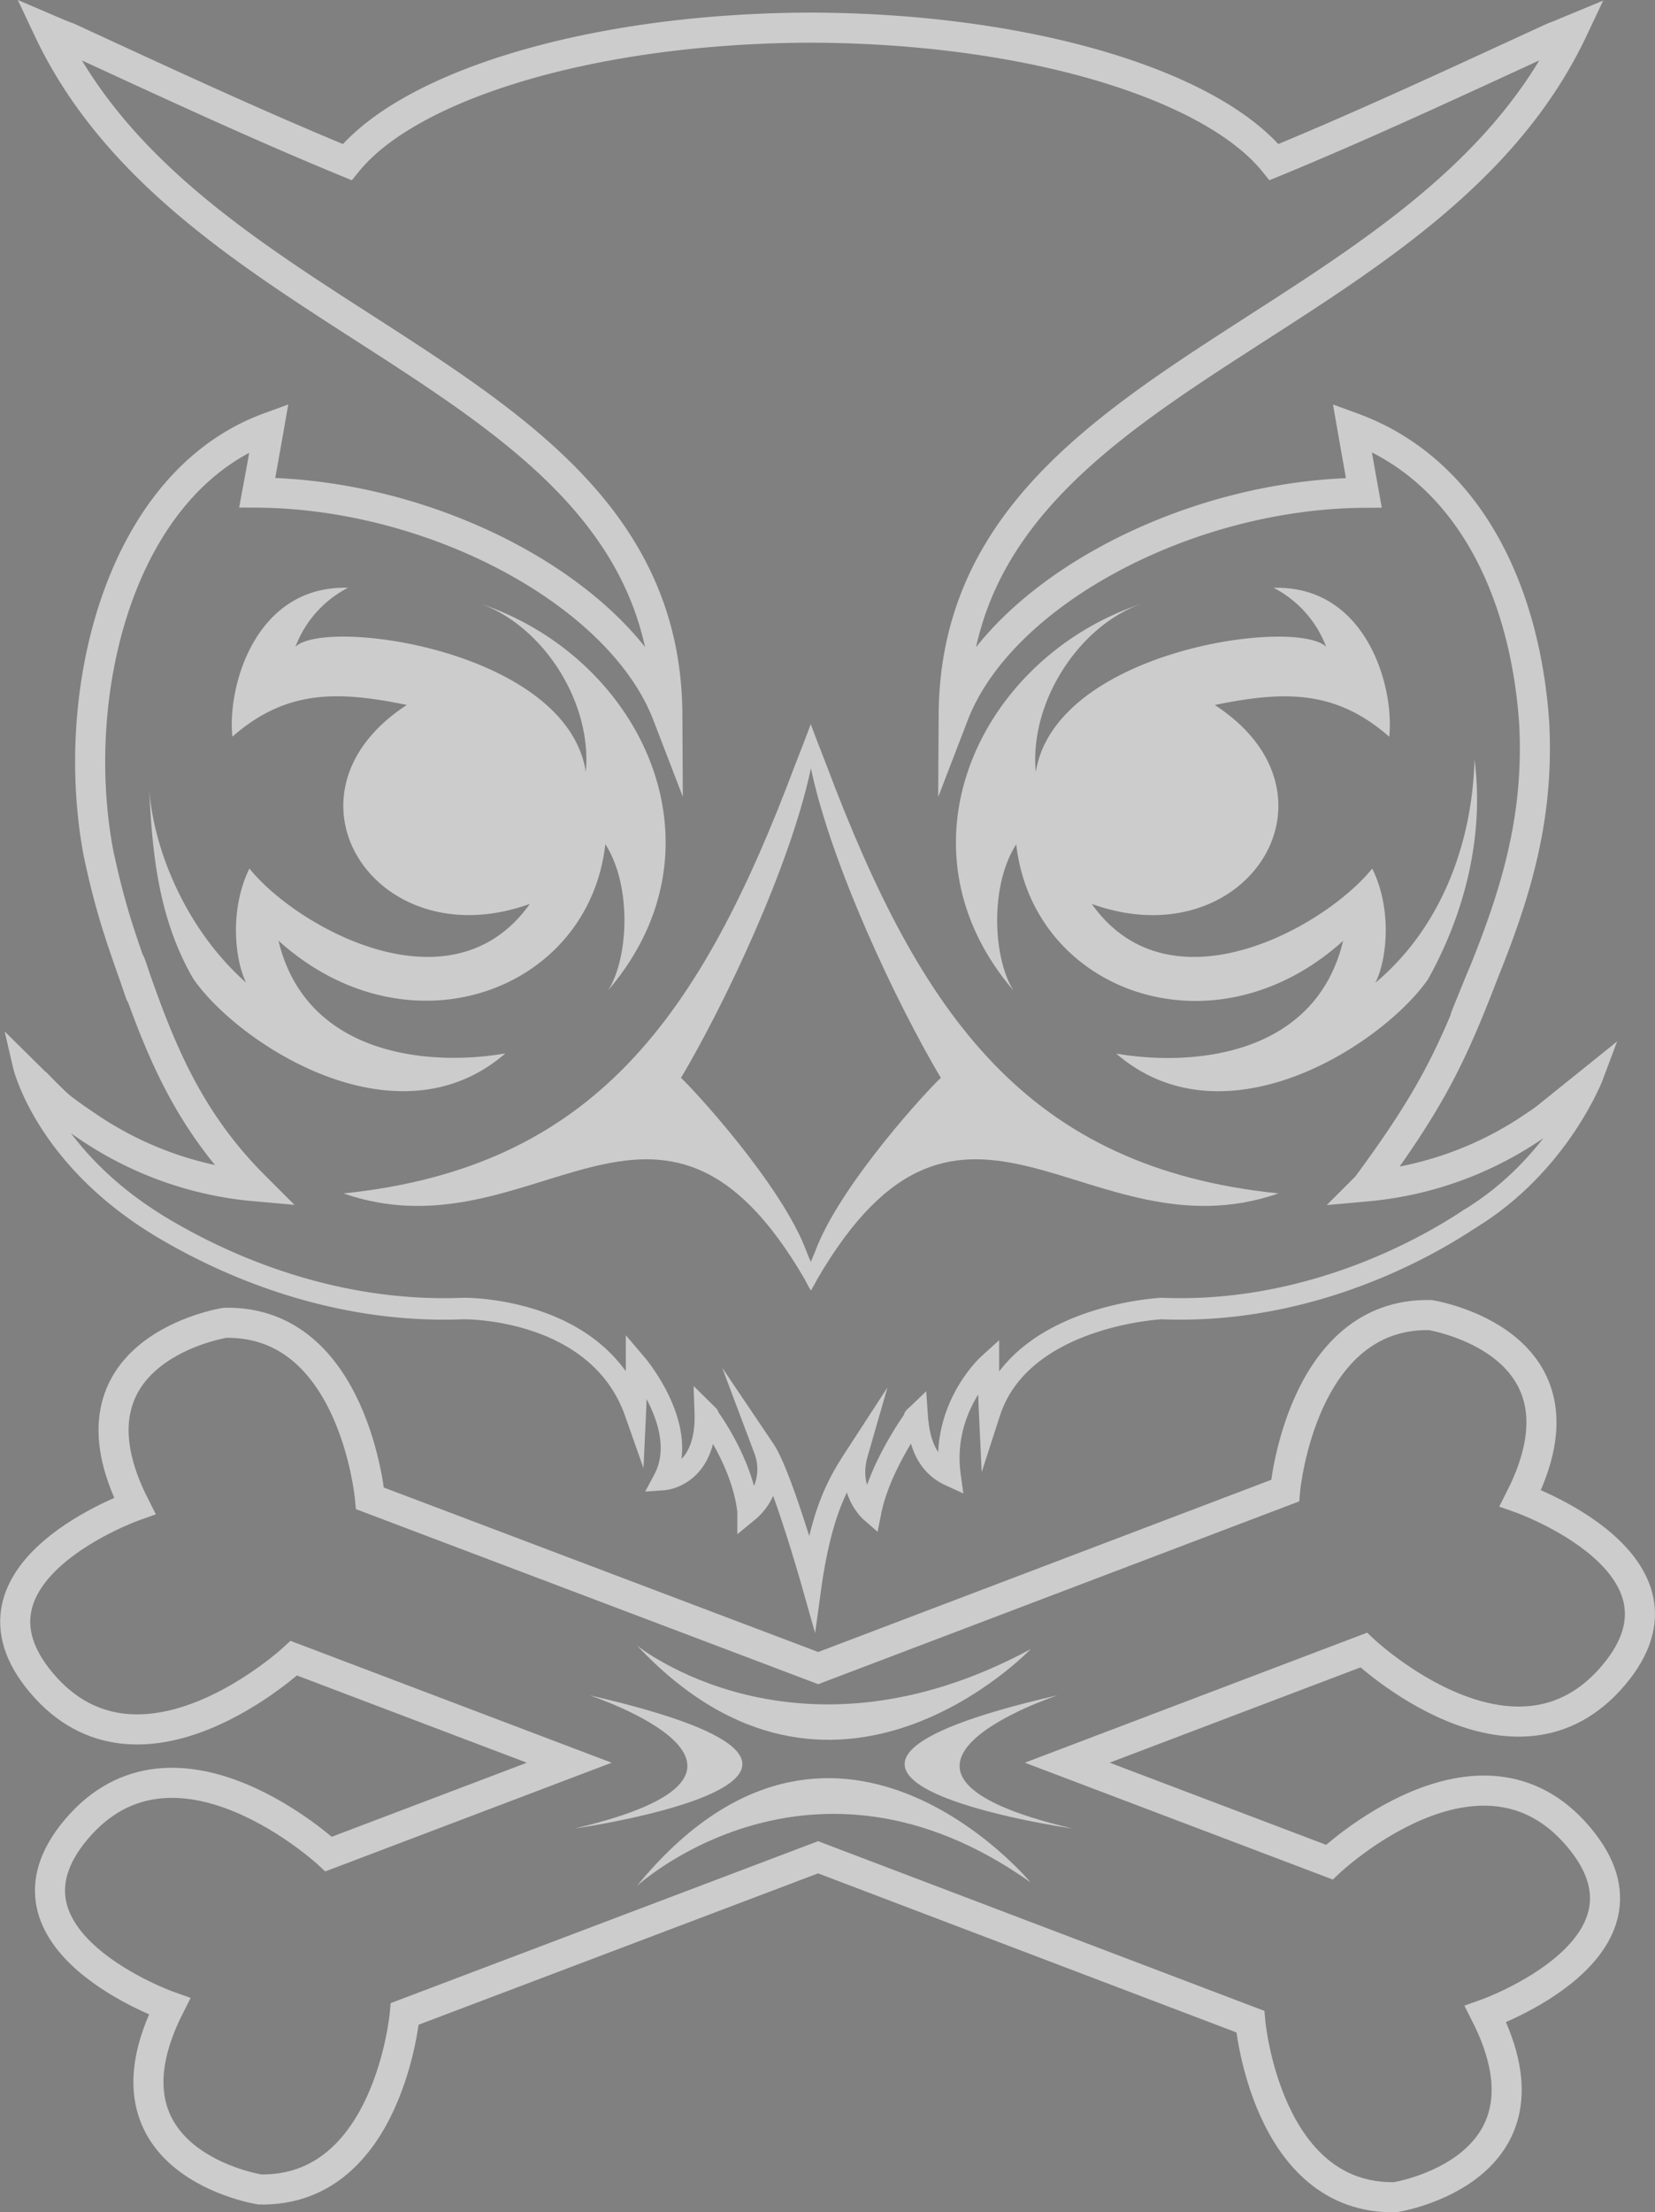 <svg id="Слой_1" data-name="Слой 1" xmlns="http://www.w3.org/2000/svg" viewBox="0 0 385.2 514.53"><rect x="0" y="0" width="385.2" height="514.53" fill="#808080" stroke="none"/><defs><style>.cls-1,.cls-3{fill:none;}.cls-1,.cls-2,.cls-3,.cls-5{stroke:#ccc;stroke-miterlimit:10;}.cls-1,.cls-2{stroke-width:5px;}.cls-2{fill:#fff;}.cls-3{stroke-width:7px;}.cls-4{fill:#ccc;}.cls-5{fill:#3c3c3b;}</style></defs><title>KII_logo_pirates-1</title><path class="cls-1" d="M358.82,284.72,378,269.29s-7.83,21-29.07,33.8" transform="translate(-7.13 -19.43)"/><path class="cls-1" d="M25.94,280.35l-1.82-1.8L12.6,267.17s5.07,21.83,33,38.21C56.86,312,82.65,325.09,115,323.77c0,0,31.3-.49,40,24.21,0,0,.29-6.22.29-11.2,0,0,12.68,14.89,6.34,26.76,0,0,10.17-.71,9.65-15.56,1.47,1.45.23.23.34.41,0,0,8.37,10.94,9.62,22.59a12.75,12.75,0,0,0,3.84-14.35C189,362.44,196,387.11,196,387.11s.69-5,0-3.36l0,3.36c2.66-17.33,6.57-23.31,10.65-29.58-2.47,8.58,3.13,13.45,3.13,13.45,2.19-11,10.8-22.47,10.8-22.47s.18-.13-.37.32c-.8.8.37-.32.37-.32.39,5.64,1.81,11.41,7.67,14.1-2.17-15.78,8.93-25.83,8.93-25.83,0,5,.29,11.2.29,11.2,7.33-22.65,40-24.21,40-24.21,35.12,1.44,62.76-14.83,71.94-21" transform="translate(-7.13 -19.43)"/><path class="cls-2" d="M349.44,302.76" transform="translate(-7.13 -19.43)"/><path class="cls-3" d="M382.74,409C404.47,383.2,361,367.87,361,367.87c18.42-36.42-21-42.58-21-42.58-30.07-.59-33.77,40.84-33.77,40.84L197.57,407.4,93.25,367.93s-3.7-41.44-33.77-40.84c0,0-39.46,6.16-21,42.58,0,0-43.45,15.34-21.73,41.13,23.09,27.42,58.77-5.7,58.77-5.7l64.1,24.31-56,21.24s-35.68-33.12-58.77-5.7c-21.73,25.8,21.73,41.13,21.73,41.13-18.42,36.42,21,42.58,21,42.58,30.07.59,33.77-40.84,33.77-40.84l96.19-36.42,100.59,38.22s3.65,41.44,33.76,40.84c0,0,39.46-6.16,21-42.58,0,0,43.45-15.34,21.73-41.13-23-27.43-58.09,5.78-58.09,5.78l-61-23.13,69-26.19S359.67,436.42,382.74,409Z" transform="translate(-7.13 -19.43)"/><path class="cls-4" d="M155.36,458.08s40.47-37.16,91.61-.86C247,457.22,201.16,402.15,155.36,458.08Z" transform="translate(-7.13 -19.43)"/><path class="cls-4" d="M247,403s-45.8,48-91.61-.86c0,0,37.16,30.25,91.61.86" transform="translate(-7.13 -19.43)"/><path class="cls-4" d="M253.3,413.72s-53.58,17.62,3.46,31C256.76,444.72,171.2,432.54,253.3,413.72Z" transform="translate(-7.13 -19.43)"/><path class="cls-4" d="M140.84,444.72s85.56-12.19,3.46-31c0,0,53.58,17.62-3.46,31" transform="translate(-7.13 -19.43)"/><path class="cls-5" d="M44.4,369.82" transform="translate(-7.13 -19.43)"/><path class="cls-3" d="M15.24,271.1c4.62,4.89,5.22,5.54,12.13,10.22a82,82,0,0,0,39,14c-16.22-16.19-22.58-33.53-29-52.06.35.64,4.54,13.57,1.14,3.52-3.62-10.22-5.81-16.58-8.42-28.72C23,181,34.73,131.67,69.73,118.87,68.83,124,67.93,129,67,134c41.32.28,84.61,23.45,95.46,51.65C162.05,105.57,52.34,98.3,18.37,26.27c1.52.65,3,1.3,4.57,1.86,21.42,9.86,43.12,20,65,29,14.59-18,57.32-31.14,107.86-31.27,50.54.13,93.28,13.24,107.86,31.27,21.87-9,43.56-19.17,65-29,1.52-.56,3-1.21,4.57-1.86-34,72-143.68,79.29-144.13,159.42,10.85-28.2,54.14-51.37,95.46-51.65q-1.35-7.5-2.69-15.17c27.45,10,40.36,38.63,42.36,69,1.23,24.81-5.78,43.73-15.1,65.88-3.25,8.14,2.91-7.29,3.31-8-7.26,18.77-11.94,29-27.21,49.61a82,82,0,0,0,39-14c9.25-6.26,5.14-2.71,9.25-6.26" transform="translate(-7.13 -19.43)"/><path class="cls-4" d="M124.76,264.43c-17.16,3-46.29.92-52.82-26.22,30.21,27.25,72.21,11.9,76.08-22.45,6.27,9.77,5.37,26.64.65,34,28.72-33.5,7.68-77.34-29.62-89.88,14.52,5.23,25.91,22.88,24.43,39.07C139,170.63,83,163,75.9,169.85a25.59,25.59,0,0,1,12.22-13.71c-21.46-.6-28.14,22.8-26.9,34.62,12.46-10.88,24.34-10.72,40.6-7.37-32,20.82-7.26,59.21,28.63,46.27-18.32,25.78-54.47,5.23-65.27-8.23-4.7,9.59-3.38,21.33-.75,26.56C50,235.23,42.87,216.55,41.88,203.19c.71,16.24,2.55,30.51,10.15,43.74C62,261.69,99.2,286.57,124.76,264.43Z" transform="translate(-7.13 -19.43)"/><path class="cls-4" d="M350.32,196.09c-.54,19.7-7.87,39.17-23.06,51.91,2.64-5.23,4-17-.75-26.56-10.81,13.45-47,34-65.27,8.23,35.91,12.94,60.65-25.45,28.63-46.27,16.26-3.34,28.14-3.52,40.6,7.37,1.24-11.82-5.45-35.22-26.9-34.62a25.59,25.59,0,0,1,12.22,13.71c-7.1-6.85-63,.77-67.59,29.13-1.49-16.19,9.91-33.84,24.43-39.07-37.3,12.51-58.34,56.38-29.62,89.88-4.7-7.37-5.62-24.25.65-34,3.88,34.36,45.88,49.72,76.08,22.45-6.52,27.16-35.65,29.21-52.82,26.22,25.45,21.94,62.31-2.47,72.55-17.24C348.2,231.63,352.6,213.61,350.32,196.09Z" transform="translate(-7.13 -19.43)"/><path class="cls-4" d="M199.54,197.52c-.85-2.27-2.47-6.27-3.71-9.67-1.23,3.41-2.86,7.41-3.71,9.67C170.12,256,145.33,291,87.07,297c44.55,15.45,73.41-38.44,107.38,20l.37.73.06.11c.31.6.63,1.18,1,1.76.32-.58.63-1.16,1-1.76l.06-.11.37-.73c34-58.44,62.83-4.56,107.38-20C246.33,291,221.58,256,199.54,197.52Zm-2.69,113q-.48,1.2-1,2.4-.54-1.2-1-2.4c-5.74-15.54-26.71-38.16-29.22-40.39,10.31-17.38,25.48-49.44,30.24-72,4.76,22.57,19.93,54.62,30.24,72-2.54,2.21-23.52,24.83-29.26,40.37Z" transform="translate(-7.13 -19.43)"/></svg>
